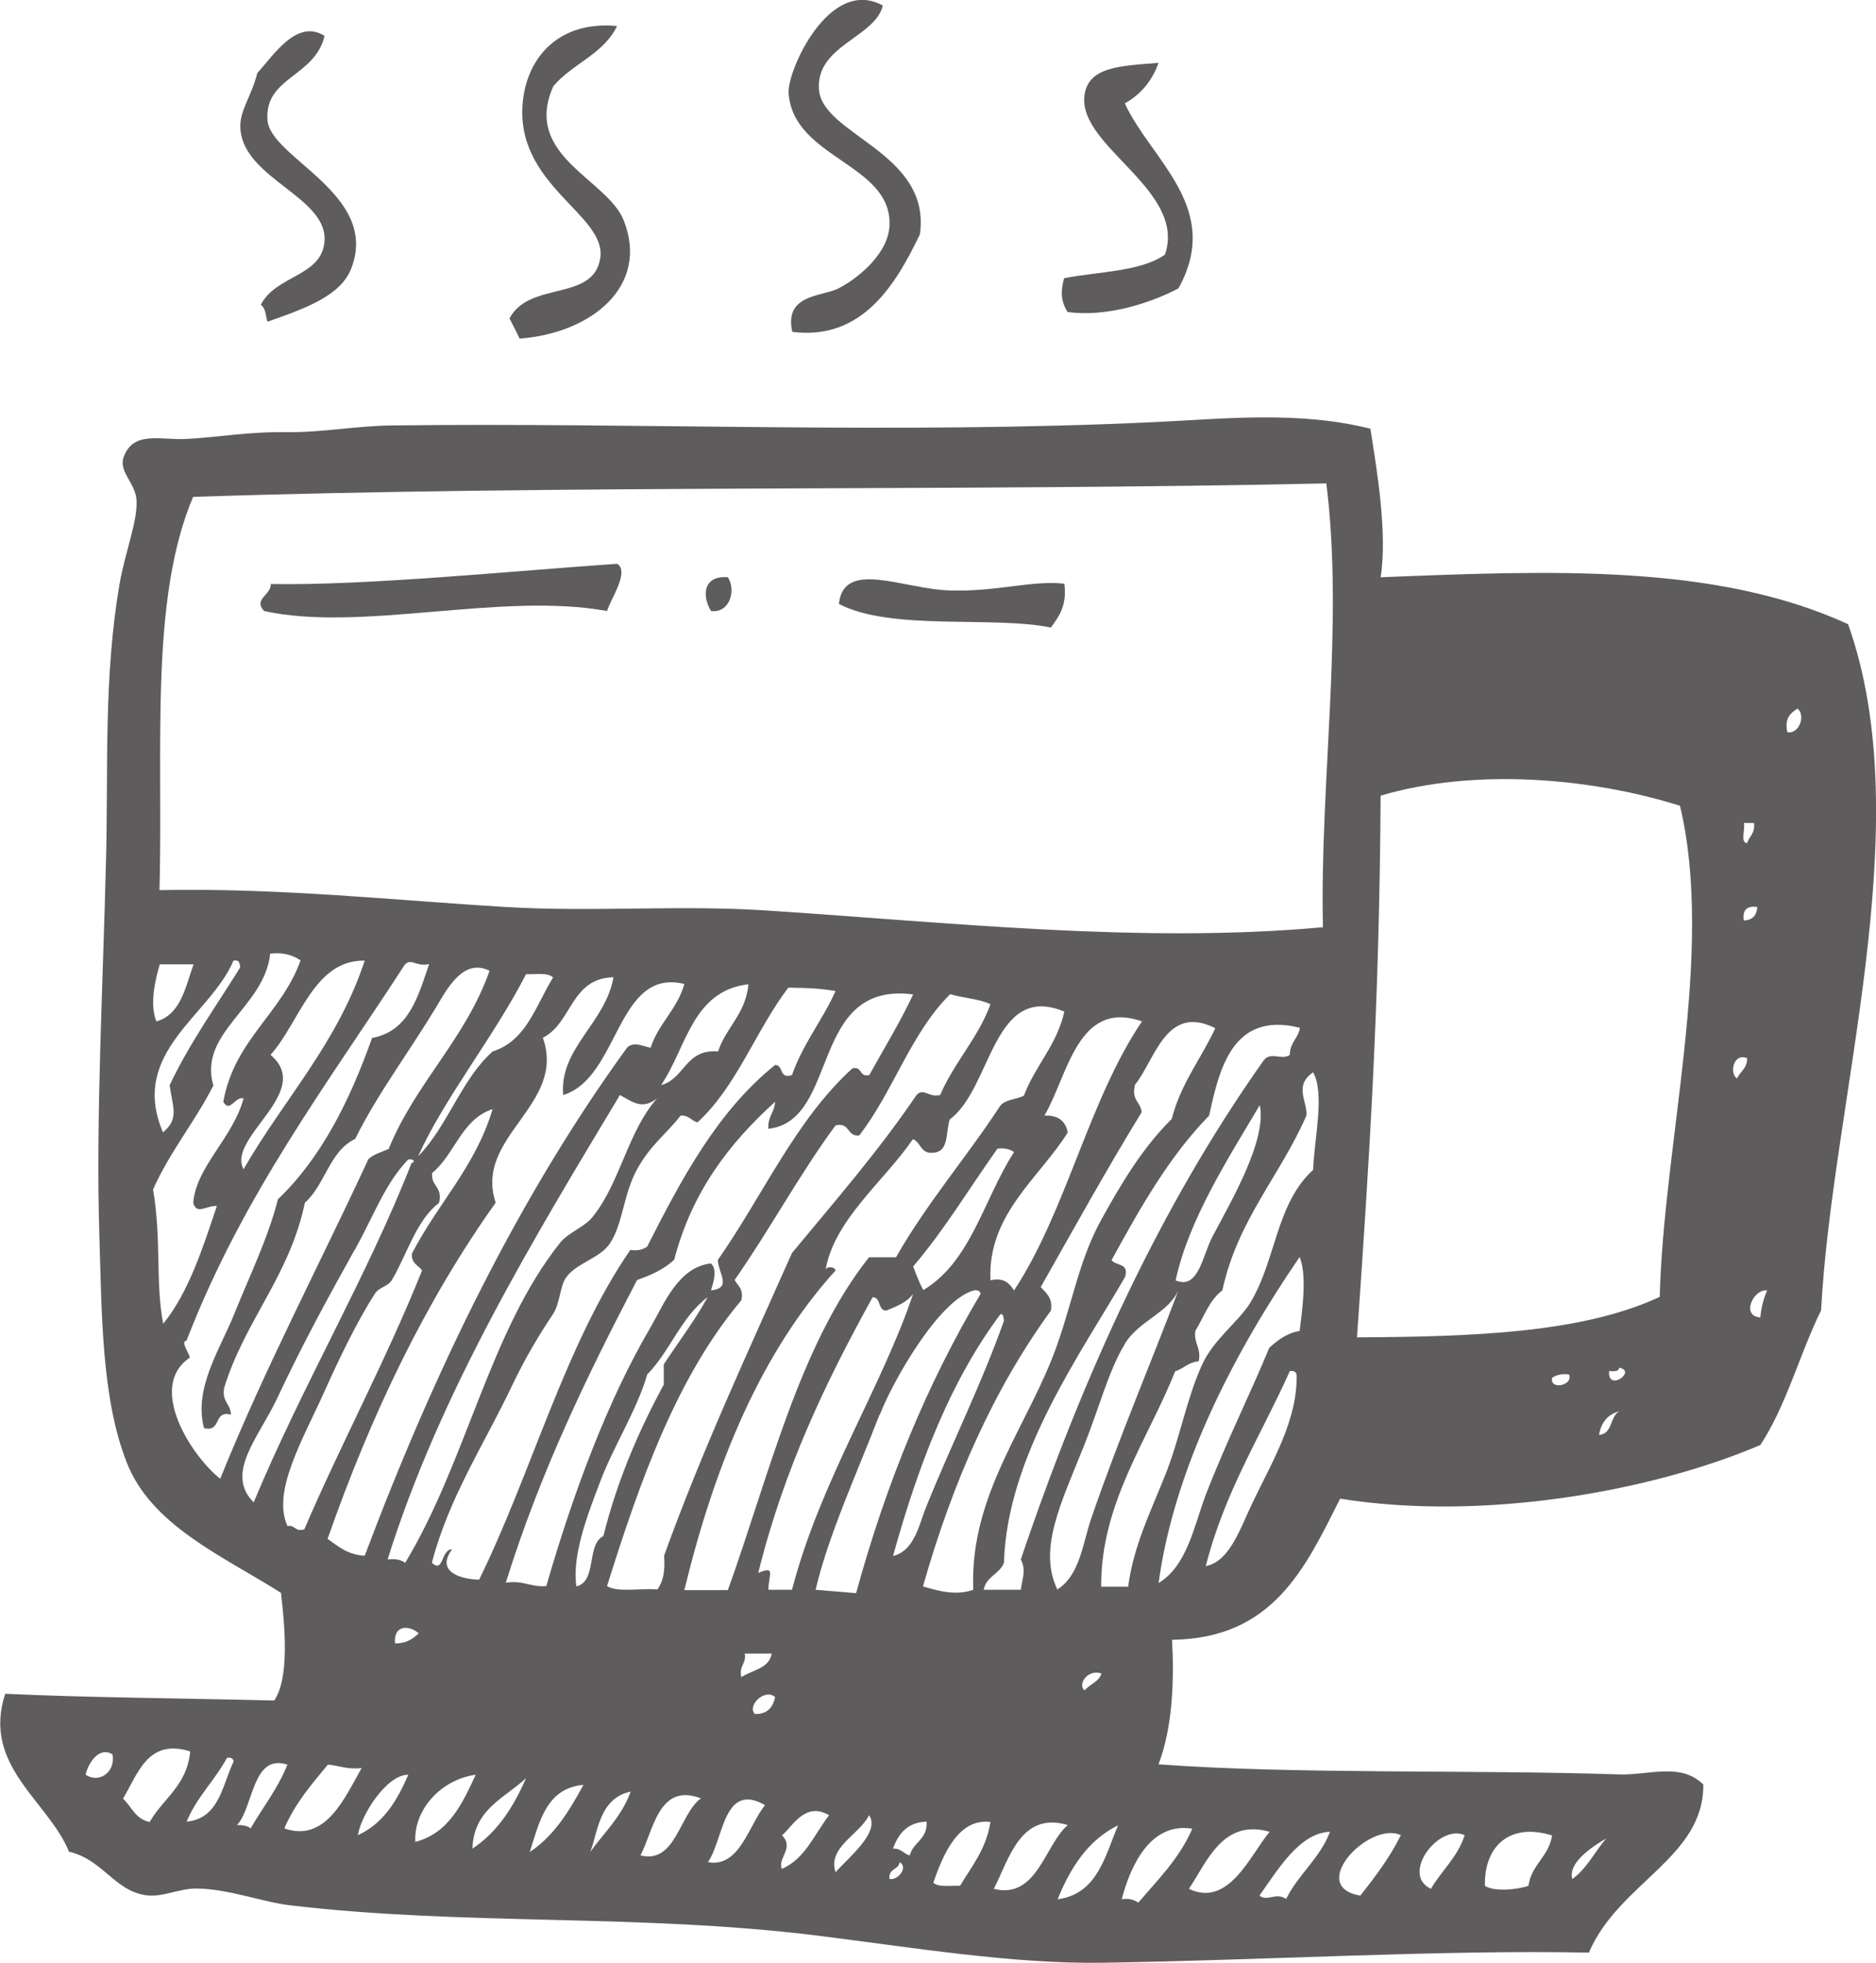 <?xml version="1.0" encoding="UTF-8"?><svg id="Layer_2" xmlns="http://www.w3.org/2000/svg" viewBox="0 0 61.16 64"><defs><style>.cls-1{fill:#5f5c5d;fill-rule:evenodd;}</style></defs><g id="Layer_1-2"><path class="cls-1" d="M28.78.18c-.24,1.04-2.19,1.3-2.08,2.74.11,1.49,3.67,2.05,3.29,4.72-.77,1.6-1.86,3.47-4.16,3.18-.28-1.25.99-1.14,1.53-1.43.68-.36,1.63-1.17,1.64-2.08.04-1.98-3.15-2.15-3.29-4.28-.05-.72,1.33-3.81,3.07-2.85Z"/><path class="cls-1" d="M20.12.84c-.43.92-1.47,1.24-2.08,1.97-1.02,2.28,1.78,3.03,2.3,4.39.83,2.13-1.05,3.66-3.4,3.84-.1-.22-.22-.44-.33-.66.66-1.24,2.74-.53,2.96-1.97.21-1.43-2.84-2.38-2.52-5.15.17-1.45,1.22-2.59,3.07-2.41Z"/><path class="cls-1" d="M10.58,1.17c-.31,1.34-1.96,1.34-1.86,2.74.08,1.24,3.65,2.41,2.74,4.82-.34.91-1.47,1.31-2.74,1.76-.06-.2-.06-.46-.22-.55.5-.98,2-.92,2.08-2.08.1-1.43-2.59-2.02-2.74-3.62-.06-.61.34-1.04.55-1.86.5-.54,1.28-1.79,2.19-1.21Z"/><path class="cls-1" d="M37.77,2.05c-.21.59-.58,1.03-1.1,1.32.86,1.86,3.2,3.41,1.75,6.03-.92.49-2.38.95-3.62.77-.21-.35-.23-.65-.11-1.1,1.13-.22,2.5-.21,3.29-.77.71-2.09-2.79-3.5-2.63-5.15.1-.98,1.16-1,2.41-1.1Z"/><path class="cls-1" d="M20.12,18.38c.41.26-.2,1.12-.33,1.54-3.46-.63-8.01.7-11.18,0-.36-.39.22-.51.22-.88,3.04.06,7.94-.43,11.3-.66Z"/><path class="cls-1" d="M23.73,18.82c.28.44.05,1.18-.55,1.1-.3-.49-.26-1.17.55-1.1Z"/><path class="cls-1" d="M34.7,19.04c.09.71-.18,1.06-.44,1.42-1.87-.39-5.21.12-6.91-.77.15-1.47,2.11-.48,3.62-.44,1.51.05,2.69-.34,3.73-.22Z"/><path class="cls-1" d="M44.68,14c.2,1.27.56,3.39.33,4.82,5.56-.22,10.92-.45,15.24,1.53,2.34,6.57-.52,15.5-.88,22.37-.7,1.42-1.13,3.1-1.98,4.39-3.51,1.5-9,2.5-13.7,1.75-1.13,2.24-2.17,4.56-5.48,4.6.07,1.29.03,2.82-.44,4.06,4.44.33,10.27.17,15.02.33.96.03,2.01-.4,2.74.33.02,2.39-2.76,3.2-3.73,5.48-4.74-.1-10.6.25-15.9.33-2.88.04-6.11-.49-9.21-.88-5.85-.73-11.52-.32-17.21-.99-.9-.1-2.02-.54-3.07-.55-.6,0-1.09.29-1.64.22-1.04-.14-1.42-1.17-2.52-1.42-.66-1.64-2.85-2.8-2.08-5.15,2.44.12,5.93.15,8.77.22.51-.74.34-2.48.22-3.51-1.89-1.2-4.24-2.19-5.04-4.28-.81-2.09-.8-4.8-.88-7.35-.12-3.84.12-8.2.22-12.39.07-2.93-.08-5.87.44-8.88.17-1,.6-2.06.55-2.74-.04-.53-.53-.86-.44-1.32.29-.96,1.21-.61,2.08-.66,1.1-.06,1.97-.24,3.29-.22,1.14.01,2.27-.21,3.4-.22,8.18-.1,16.4.29,24.89-.11,2.3-.11,4.67-.37,7.02.22ZM15.62,51.5c1.72-3.5,2.8-7.66,4.93-10.75.26.04.42-.02.55-.11,1.13-2.23,2.3-4.42,4.17-5.92.28,0,.12.47.55.33.36-1.03.99-1.78,1.42-2.74-.49-.08-.8-.1-1.54-.11-1.06,1.39-1.68,3.22-2.96,4.39-.21-.05-.28-.24-.55-.22-.51.65-.97.94-1.42,1.75-.45.82-.46,1.77-.88,2.41-.32.49-1.08.64-1.42,1.1-.22.28-.2.84-.44,1.21-.52.78-.92,1.47-1.32,2.3-.9,1.91-2.08,3.68-2.63,5.81.39.36.29-.44.66-.44-.56.75.32.98.88.99ZM6.3,16.19c-1.43,3.35-.98,8.2-1.1,12.83,3.89-.08,7.76.34,11.29.55,2.82.17,5.62-.07,8.44.11,6.04.39,12.25,1.09,18.2.55-.11-4.67.69-9.85.11-14.47-11.74.26-24.95.04-36.95.44ZM58.27,23.87c.38.08.61-.55.33-.77-.22.15-.43.3-.33.77ZM45.01,25.95c-.04,6.83-.37,11.9-.77,17.65,3.71-.02,7.33-.13,9.87-1.32.12-5,1.8-11.22.66-16.01-2.89-.91-6.69-1.24-9.76-.33ZM56.96,27.49c.06-.23.27-.31.22-.66h-.33c.06.19-.13.64.11.66ZM56.85,30.01c.28-.01.42-.16.44-.44-.34-.05-.49.1-.44.44ZM6.96,35.38c-.6,1.19-1.42,2.16-1.97,3.4.28,1.64.07,3,.33,4.38.83-1.03,1.28-2.44,1.75-3.84-.33-.03-.67.31-.77-.11.09-1.17,1.3-2.12,1.64-3.4-.27-.08-.45.49-.66.11.36-2.02,1.89-2.86,2.52-4.61-.25-.16-.53-.27-.99-.22-.19,1.76-2.34,2.56-1.86,4.28ZM8.82,34.39c1.43,1.21-1.44,2.69-.88,3.73,1.31-2.28,3.06-4.1,3.95-6.8-1.66-.04-2.13,2.03-3.07,3.07ZM5.31,36.92c.54-.44.32-.82.22-1.54.66-1.39,1.52-2.58,2.3-3.84-.01-.13-.03-.26-.22-.22-.75,1.79-3.41,2.98-2.3,5.59ZM13.21,31.43c-2.5,3.86-5.29,7.51-7.13,12.28-.21.01.09.41.11.55-1.43.97.1,3.26.99,3.95,1.46-3.62,3.22-6.94,4.83-10.42.17-.16.43-.23.66-.33.88-2.16,2.5-3.57,3.29-5.81-.87-.44-1.41.64-1.75,1.2-.88,1.46-1.91,2.82-2.63,4.28-.84.4-.98,1.5-1.64,2.08-.5,2.39-1.95,3.83-2.63,6.03-.09.46.21.52.22.88-.59-.15-.29.58-.88.44-.34-1.3.51-2.54.99-3.73.49-1.22,1.1-2.46,1.42-3.73,1.42-1.36,2.34-3.21,3.07-5.26,1.2-.22,1.5-1.35,1.86-2.41-.4.1-.58-.19-.77,0ZM5.1,33.3c.8-.23.94-1.11,1.21-1.86h-1.1c-.15.5-.34,1.31-.11,1.86ZM13.65,37.68c.95-.98,1.39-2.49,2.41-3.4,1.11-.35,1.41-1.51,1.97-2.41-.16-.17-.56-.1-.88-.11-1.04,2.03-2.67,4.05-3.51,5.92ZM17.7,33.84c.77,2.2-2.26,3.21-1.54,5.37-2.28,3.2-4.06,6.9-5.48,10.96.34.24.65.52,1.21.55,2.29-6.08,5.03-11.71,8.55-16.56.21-.22.52-.05.77,0,.26-.8.87-1.25,1.1-2.08-2.22-.54-2.11,3.06-3.95,3.62-.13-1.53,1.38-2.34,1.64-3.84-1.4.03-1.35,1.5-2.3,1.97ZM21.54,35.38c.79-.2.79-1.19,1.87-1.1.26-.79.9-1.22.99-2.19-1.84.21-2.02,2.08-2.85,3.29ZM25.05,36.8c-.03-.39.2-.53.22-.88-1.48,1.34-2.71,2.92-3.29,5.15-.32.3-.74.5-1.21.66-1.62,3.1-3.16,6.27-4.28,9.87.56-.09.8.15,1.32.11.87-3.01,1.99-6.04,3.4-8.44.44-.76.9-1.96,1.97-2.08.22.21.07.63,0,.88.68-.08.26-.51.22-.99,1.46-2.08,2.53-4.56,4.39-6.25.33-.08.21.3.55.22.48-.87,1-1.71,1.43-2.63-3.4-.44-2.39,4.11-4.71,4.38ZM30.97,32.42c-1.27,1.25-1.86,3.19-2.96,4.6-.41.04-.29-.44-.77-.33-1.18,1.6-2.15,3.41-3.29,5.04.1.19.3.28.22.66-2.09,2.48-3.29,5.84-4.38,9.32.36.22,1.11.06,1.64.11.19-.25.26-.61.22-1.1,1.24-3.44,2.73-6.63,4.17-9.87,1.39-1.68,2.82-3.32,4.06-5.15.24-.25.38.09.77,0,.46-1.07,1.23-1.84,1.64-2.96-.37-.18-.9-.2-1.32-.33ZM30.97,36.48c-.15.4-.01,1.08-.55,1.1-.41.05-.39-.34-.66-.44-.93,1.37-2.57,2.62-2.85,4.28,0-.14.3-.14.33,0-2.43,2.68-3.93,6.31-4.93,10.42h1.42c1.36-3.79,2.33-7.98,4.6-10.85h.88c1.01-1.77,2.3-3.26,3.4-4.94.16-.21.53-.2.77-.33.37-.98,1.07-1.64,1.32-2.74-2.34-.97-2.36,2.49-3.73,3.51ZM34.04,36.37c.46-.02.7.18.77.55-.92,1.48-2.62,2.67-2.52,4.82.46-.1.62.11.77.33,1.71-2.6,2.43-6.2,4.17-8.77-2.1-.74-2.42,1.78-3.18,3.07ZM37,35.38c-.12.49.19.55.22.88-1.14,1.86-2.21,3.79-3.29,5.7.17.2.4.34.33.77-1.85,2.54-3.2,5.57-4.17,8.99.51.15,1.07.31,1.64.11-.13-3.14,1.83-5.39,2.74-8,.51-1.45.73-2.79,1.43-4.06.69-1.25,1.37-2.37,2.3-3.29.3-1.17.96-1.96,1.42-2.96-1.62-.81-1.96,1.05-2.63,1.86ZM39.42,36.37c-1.3,1.33-2.25,3.01-3.18,4.71.13.2.58.08.44.55-1.43,2.48-3.85,5.82-3.95,9.32-.14.37-.58.44-.66.88h1.21c.05-.39.18-.63,0-.99,2.03-6.01,4.56-11.52,7.89-16.23.23-.37.61-.02.88-.22,0-.4.27-.53.33-.88-2.26-.58-2.65,1.49-2.96,2.85ZM56.63,35.16c.1-.23.33-.32.33-.66-.45-.19-.59.5-.33.66ZM42.59,36.37c-.85,1.96-2.24,3.39-2.74,5.7-.42.31-.6.86-.88,1.32-.06.42.2.54.11.99-.34.03-.49.24-.77.33-.87,2.2-2.43,4.3-2.41,7.02h.88c.17-1.32.73-2.44,1.2-3.62.48-1.19.7-2.5,1.21-3.62.37-.81,1.16-1.38,1.54-1.97.87-1.38.85-3.26,2.08-4.38.03-.98.39-2.48,0-3.18-.65.44-.17.97-.22,1.42ZM12.66,50.84c.26-.03.42.02.55.11,2-3.31,2.75-7.54,5.04-10.42.28-.36.82-.52,1.09-.88.89-1.13,1.13-2.76,2.08-3.84-.48.38-.79.12-1.21-.11-2.81,4.68-5.87,9.7-7.57,15.13ZM38.32,41.74c.75.33.88-.8,1.21-1.43.61-1.15,1.78-3.15,1.54-4.28-1.02,1.72-2.32,3.74-2.74,5.7ZM14.31,39.22c-.75.57-1.05,1.71-1.54,2.52-.13.21-.41.22-.55.44-.55.85-1.16,2.1-1.64,3.18-.71,1.58-1.72,3.26-1.21,4.39.26-.04.24.2.55.11,1.23-2.86,2.67-5.52,3.84-8.44-.12-.17-.36-.23-.33-.55.83-1.62,2.07-2.83,2.63-4.71-1.02.33-1.23,1.48-1.97,2.08-.05.45.36.44.22.99ZM32.51,37.46c-.91,1.28-1.73,2.65-2.74,3.83.1.26.2.53.33.77,1.56-.93,1.98-2.99,2.96-4.5-.13-.09-.29-.14-.55-.11ZM11.56,40.75c-.88,1.58-1.69,3.06-2.52,4.83-.6,1.28-1.72,2.45-.77,3.4,1.61-3.86,3.7-7.36,5.15-11.07.12,0,.09-.14-.11-.11-.76.79-1.09,1.77-1.75,2.96ZM37.77,51.61c.93-.56,1.15-1.84,1.53-2.85.66-1.72,1.49-3.38,2.08-4.82.27-.24.55-.47.99-.55.08-.66.25-1.79,0-2.41-2.05,2.99-4.08,6.8-4.6,10.64ZM28.67,46.13c-.75,1.94-1.67,3.94-2.08,5.7.66.05.79.07,1.32.11.99-3.62,2.34-6.87,4.06-9.76-.02-.09-.09-.13-.22-.11-1.14.3-2.66,2.99-3.07,4.06ZM36.67,43.82c-.51.82-.86,2.14-1.32,3.29-.77,1.92-1.51,3.39-.88,4.71.74-.46.84-1.55,1.1-2.3.92-2.68,2.01-5.22,2.85-7.46-.33.75-1.27.98-1.75,1.75ZM57.39,42.95c.03-.34.11-.62.22-.88-.44-.06-.87.84-.22.88ZM28.89,42.73c-.28-.01-.16-.43-.44-.44-1.51,2.73-2.89,5.59-3.73,8.99.58-.24.34.04.33.55h.77c.92-3.54,2.92-6.58,3.95-9.65-.2.28-.54.41-.88.55ZM21.1,44.81c-.33,1.15-1.08,2.3-1.54,3.51-.42,1.11-.91,2.37-.77,3.4.68-.16.32-1.36.88-1.64.46-1.84,1.16-3.44,1.97-4.94v-.66c.48-.73,1-1.41,1.43-2.19-.86.64-1.23,1.77-1.97,2.52ZM29.11,50.73c.72-.17.86-1.07,1.1-1.64.82-2.03,1.8-3.99,2.52-6.03-.02-.09,0-.22-.11-.22-1.63,2.17-2.68,4.91-3.51,7.9ZM52.46,44.7c-.06.7.92,0,.33-.11-.02.13-.17.12-.33.11ZM39.3,51.06c.8-.14,1.15-1.28,1.54-2.08.63-1.32,1.47-2.69,1.43-4.17-.02-.08-.09-.13-.22-.11-.94,2.1-2.13,3.94-2.74,6.36ZM50.6,44.92c-.08.42.71.24.55-.11-.25-.03-.42.02-.55.11ZM52.13,46.78c.45-.03.35-.6.66-.77-.37.1-.59.36-.66.77ZM12.88,53.58c.37,0,.58-.15.77-.33-.3-.27-.83-.29-.77.33ZM24.17,54.68c.35-.24.9-.27.99-.77h-.88c.06.34-.2.39-.11.77ZM35.36,55.11c.16-.2.46-.27.55-.55-.46-.16-.79.37-.55.55ZM24.61,55.88c.41.01.59-.22.66-.55-.32-.3-.93.27-.66.55ZM4,58.63c.29.26.41.68.88.77.44-.77,1.22-1.19,1.32-2.3-1.39-.44-1.71.75-2.19,1.54ZM2.79,57.86c.43.29.98-.07.88-.66-.42-.28-.79.26-.88.66ZM6.08,59.39c1.07-.1,1.16-1.18,1.54-1.97-.02-.09-.09-.13-.22-.11-.4.74-.99,1.28-1.32,2.09ZM7.73,59.5c.19,0,.34.02.44.11.4-.69.89-1.3,1.2-2.08-1.15-.37-1.1,1.38-1.64,1.97ZM10.69,57.53c-.53.64-1.07,1.26-1.42,2.08,1.35.47,1.97-1,2.52-1.97-.47.06-.73-.08-1.1-.11ZM11.67,59.83c.83-.38,1.28-1.13,1.64-1.97-.71-.01-1.56,1.35-1.64,1.97ZM13.54,60.05c1.1-.29,1.53-1.25,1.97-2.19-1.16.16-2.03,1.17-1.97,2.19ZM15.4,60.27c.82-.54,1.34-1.36,1.75-2.3-.7.66-1.7,1-1.75,2.3ZM17.27,60.38c.79-.52,1.29-1.34,1.75-2.19-1.21.11-1.43,1.2-1.75,2.19ZM19.24,60.38c.46-.64,1.03-1.16,1.32-1.97-1.04.22-1.07,1.36-1.32,1.97ZM20.88,60.49c1.15.29,1.27-1.35,1.97-1.86-1.38-.53-1.55,1.07-1.97,1.86ZM23.08,60.71c1.03.19,1.33-1.2,1.86-1.86-1.36-.78-1.35,1.13-1.86,1.86ZM25.49,59.83c.42.42-.15.75,0,1.1.76-.33,1.06-1.13,1.54-1.75-.78-.45-1.17.34-1.54.66ZM27.24,61.04c.41-.47,1.48-1.32,1.09-1.86-.3.63-1.36,1.04-1.09,1.86ZM30.42,61.37c.16.17.56.1.88.11.38-.64.85-1.19.99-2.08-1.04-.13-1.54,1.05-1.86,1.97ZM29.11,60.27c.27-.02.34.17.55.22.11-.44.58-.51.55-1.1-.64.02-.92.4-1.1.88ZM32.4,61.58c1.41.35,1.65-1.42,2.41-2.08-1.54-.46-1.92,1.13-2.41,2.08ZM34.48,61.92c1.29-.17,1.54-1.39,1.97-2.41-.98.48-1.55,1.38-1.97,2.41ZM36.56,61.92c.25-.04.42.02.55.11.64-.75,1.34-1.44,1.76-2.41-1.33-.22-2,1.14-2.3,2.3ZM38.76,61.58c1.3.62,2-1.1,2.63-1.86-1.53-.44-2.05,1-2.63,1.86ZM41.06,61.8c.26.21.53-.12.87.11.4-.81,1.1-1.32,1.43-2.19-1,.03-1.72,1.27-2.3,2.08ZM44.35,61.8c.48-.61.96-1.24,1.32-1.97-1.02-.48-3.09,1.68-1.32,1.97ZM46.65,61.58c.35-.6.87-1.03,1.1-1.75-.85-.38-2.1,1.28-1.1,1.75ZM48.41,61.48c.31.21,1.09.12,1.42,0,.1-.7.66-.94.77-1.64-1.37-.43-2.22.34-2.19,1.64ZM51.26,61.26c.47-.34.73-.88,1.1-1.32-.46.27-1.25.79-1.1,1.32ZM29,61.26c.28.05.62-.39.33-.55-.03.26-.38.2-.33.55Z"/></g></svg>